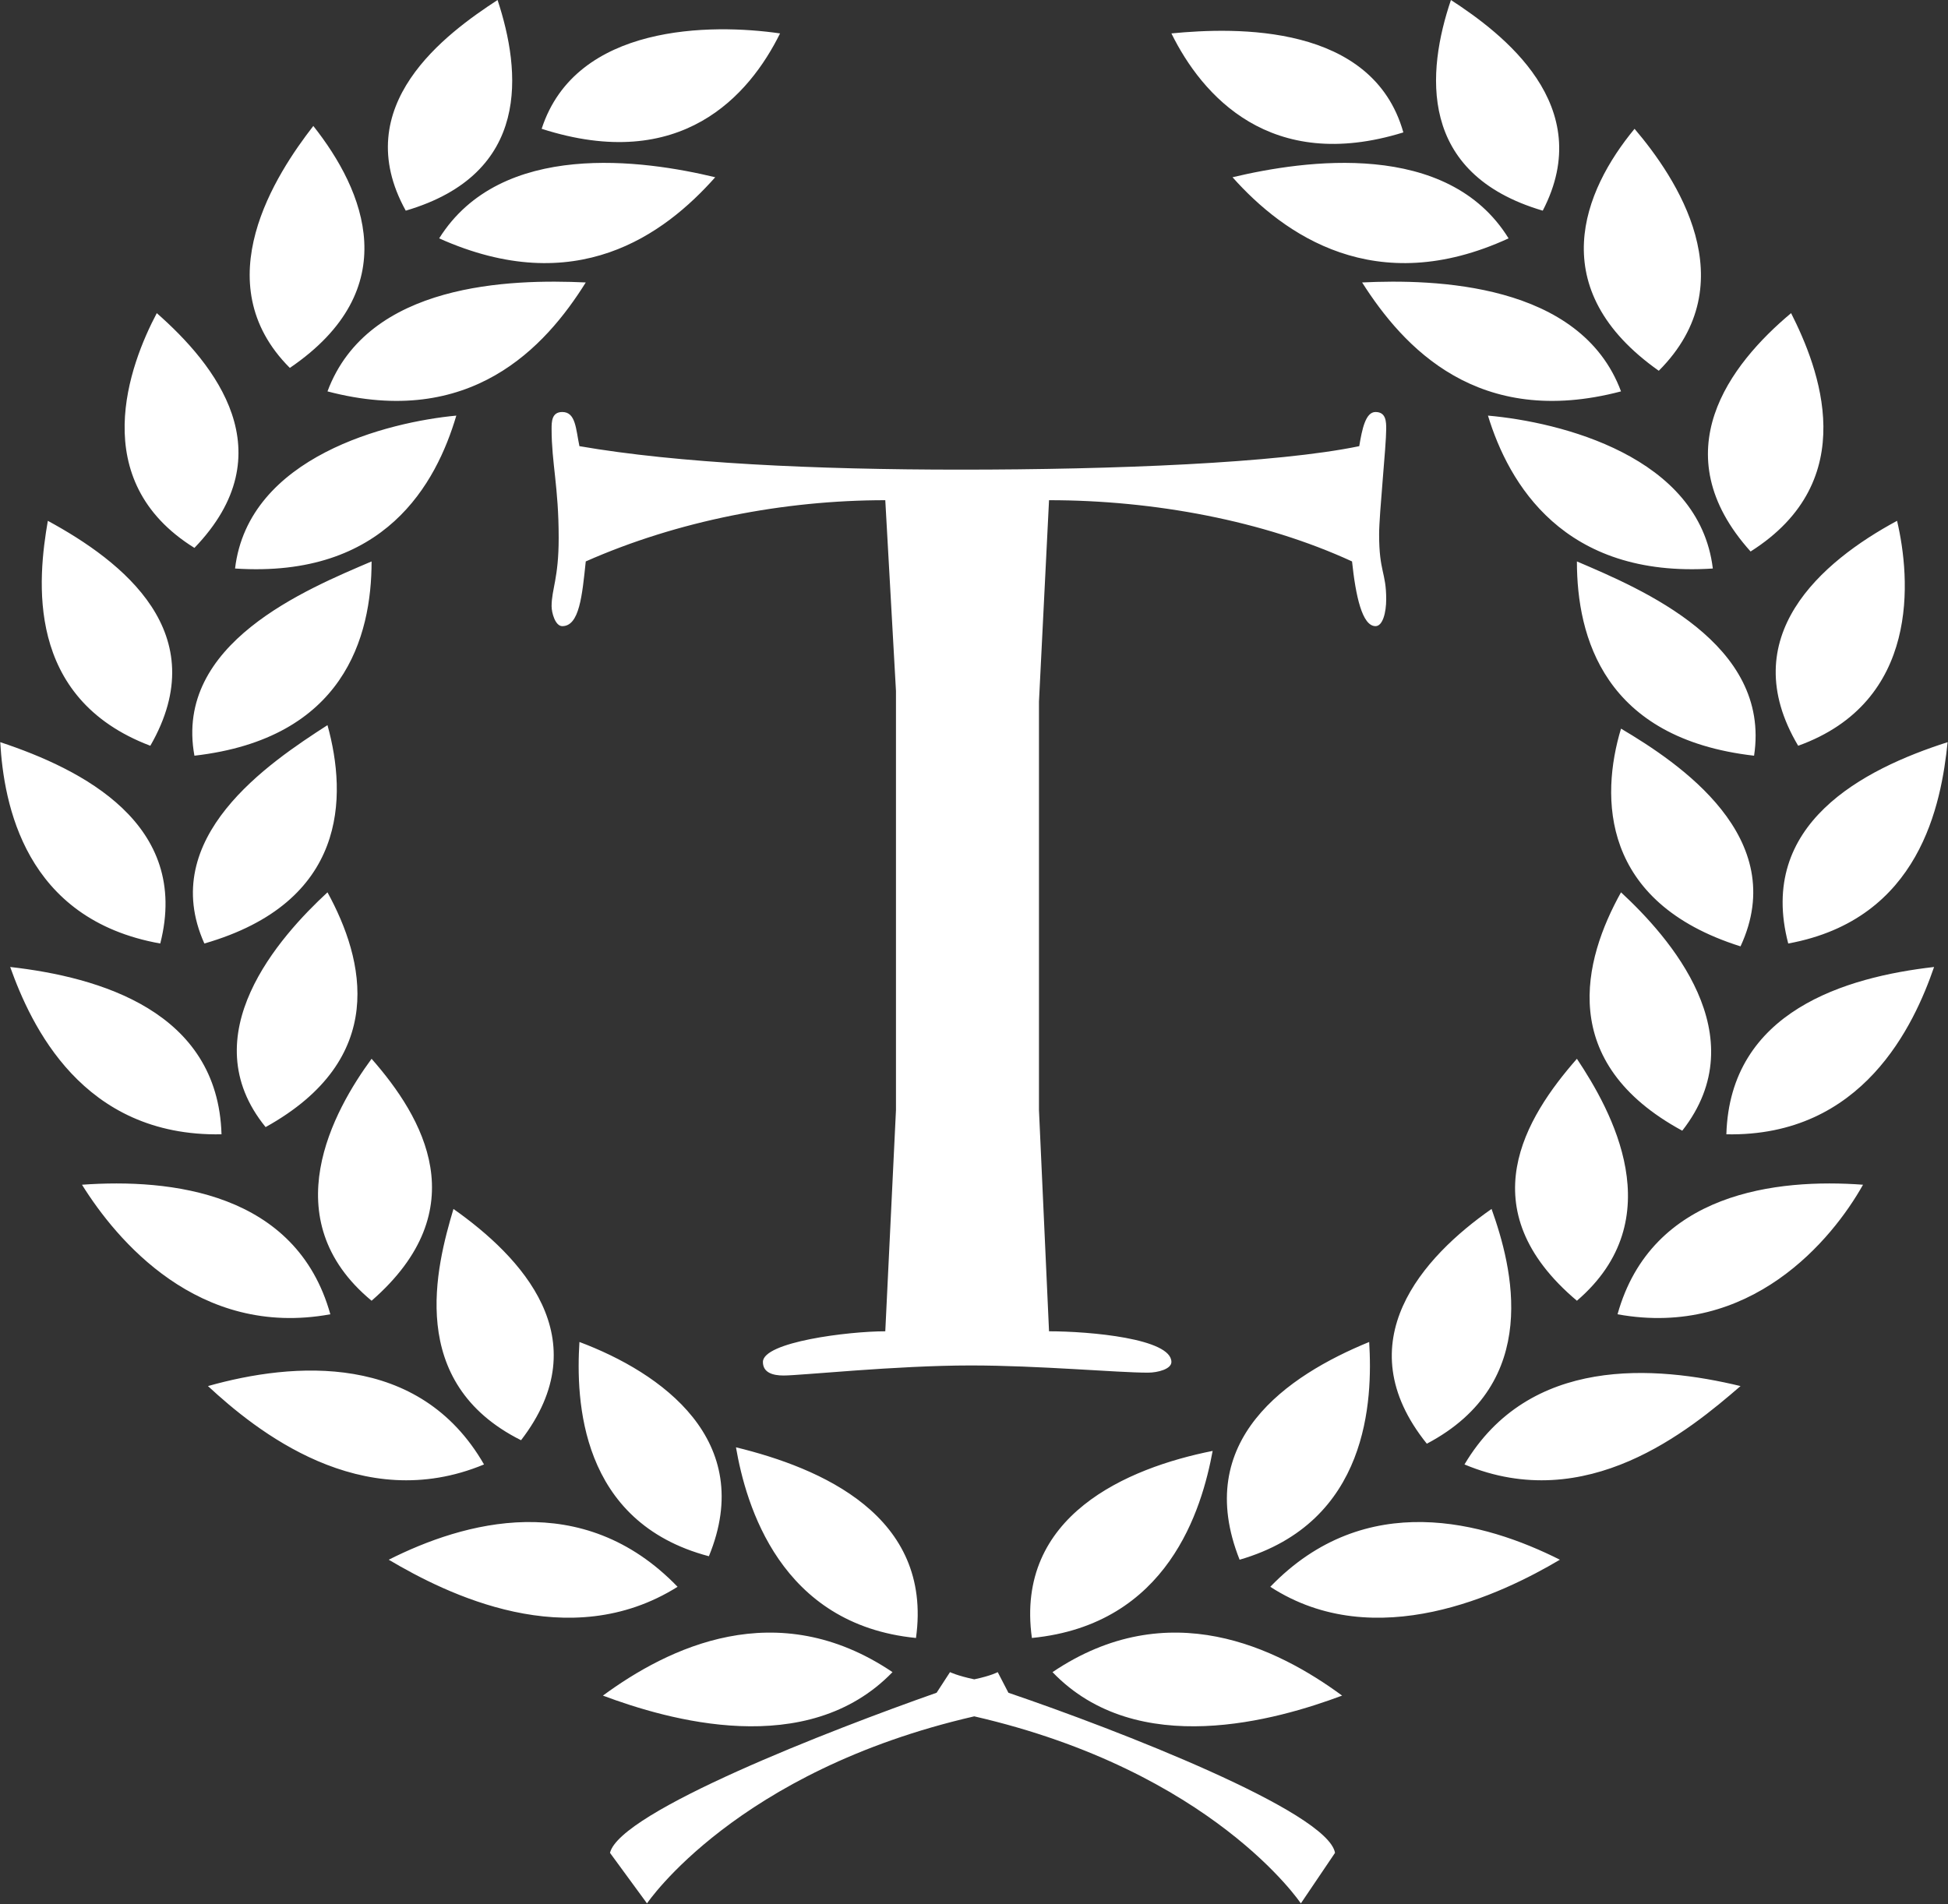 <svg version="1.2" xmlns="http://www.w3.org/2000/svg" viewBox="0 0 1568 1533" width="1568" height="1533">
	<rect x="0" y="0" width="1568" height="1533" fill="#333333" stroke="none"/>
	<title>investor-presentation-4q22-(final)-1-pdf-svg (2)-svg-svg</title>
	<style>
		.s0 { fill: #ffffff } 
	</style>
	<g id="Clip-Path: Clip-Path: Page 1">
		<g id="Clip-Path: Page 1">
			<g id="Page 1">
				<path id="Path 10" fill-rule="evenodd" class="s0" d="m252.2 101.4c-29.8 38.4-87.7 126-18.9 194.8 93.3-63.6 60.1-142.7 18.9-194.8zm148.3-101.4c-41.2 26.9-120.9 84.8-73.9 169.6 101.4-29.8 92.8-112.3 73.9-169.6zm-136.9 315.1c115.1 30.3 175.3-35.5 207.9-87.7-60.1-2.8-175.2 0-207.9 87.7zm312.1-172.4c-57.2-13.8-172.3-30.4-222.2 49.2 110 49.3 181-2.8 222.2-49.2zm-449.5 109.4c-21.8 41.2-57.3 134.6 30.3 189 73.9-76.7 16.6-147.8-30.3-189zm241.1 82.5c-54.4 5.1-167.3 32.6-178.1 123.1 120.8 8 162-68.7 178.1-123.1zm-246.3 265.8c52.1-90.5-22.3-148.4-82.5-181.1-8 46.4-18.9 142.7 82.5 181.1zm178.1-148.4c-52.1 22.3-159.2 65.9-142.6 156.4 120.3-13.8 142.6-95.7 142.6-156.4zm-170.1 307.6c24.6-96.2-63-140.3-128.8-162.1 2.8 49.3 19.4 142.6 128.8 162.1zm134.6-175.8c-47 30.3-137.4 90.5-99.1 175.8 115.1-33.2 115.1-118 99.1-175.8zm-85.3 329.4c-2.9-99.2-98.5-126.6-170.1-134.7 16.6 46.4 57.8 136.9 170.1 134.7zm85.3-194.8c-38.4 35.5-110 115.1-49.8 189 99.1-55 79.6-134.6 49.8-189zm-197.6 235.4c27.5 44.1 93.4 123.8 199.9 104.3-27.5-98.5-128.9-109.4-199.9-104.3zm233.1 93.4c84.8-73.9 41.3-147.8 0-194.8-30.3 41.3-79.6 128.9 0 194.8zm90.5 131.8c-52.1-90.6-153.5-82.5-222.2-63.1 38.4 35.6 123.1 104.3 222.2 63.1zm-24.6-205.7c-13.8 46.4-38.4 139.8 54.4 186.2 63-81.9 0-147.8-54.4-186.2zm-52.1 282.4c46.4 27.5 144.9 76.8 232.5 21.8-76.8-79.6-172.4-52.1-232.5-21.8zm153.5-175.3c-2.9 46.4 0 145 104.2 172.5 38.4-93.4-38.4-147.8-104.2-172.5zm252 265.8c-93.4-63-181-19.4-233.1 18.9 52.1 19.5 164.3 52.2 233.1-18.9zm-126-181c8 46.4 35.5 142.7 144.9 153.5 13.7-98.5-76.8-136.9-144.9-153.5zm742.8-866.7c71-71.1 13.7-155.8-19.5-194.8-41.2 49.8-73.9 128.9 19.5 194.8zm-167.3-298.5c-19.4 57.3-27.4 139.8 73.9 169.6 44.1-84.8-32.6-142.7-73.9-169.6zm136.9 315.1c-32.6-87.7-150.6-90.5-208.4-87.7 33.2 52.2 93.3 118 208.4 87.7zm-90.5-123.2c-49.2-79.6-164.3-63-222.2-49.2 41.3 46.4 115.1 98.5 222.2 49.2zm194.8 252.1c90.5-57.3 54.9-147.8 32.6-191.9-49.2 41.2-104.2 112.3-32.6 191.9zm-211.4-109.4c16.6 54.4 60.7 131.1 181 123.1-10.9-90.5-123.1-118-181-123.1zm249.7 265.8c98.5-35.5 90.5-134.7 79.6-181.1-60.7 32.7-131.7 93.4-79.6 181.1zm-178.1-148.4c0 60.7 21.8 142.6 142.6 156.4 13.8-90.5-90.5-134.1-142.6-156.4zm170.1 307.6c106.5-19.5 123.2-112.8 128.3-162.1-68.1 21.8-153.5 65.9-128.3 162.1zm-134.6-173c-16.6 55-16.6 139.8 96.2 175.3 40.7-87.6-49.8-147.8-96.2-175.3zm252 191.9c-71 8.1-164.3 35.5-167.2 134.7 110 2.2 151.2-88.3 167.2-134.7zm-252-60.1c-30.3 54.4-52.1 136.9 49.3 191.9 60.1-76.8-10.9-156.4-49.3-191.9zm194.8 235.4c-68.8-5.1-170.1 5.8-197.6 104.3 107.1 19.5 172.9-60.2 197.6-104.3zm-230.3 93.4c76.8-65.9 27.5-153.5 0-194.8-41.2 47-87.6 120.9 0 194.8zm-90.5 131.8c98.5 41.2 181-27.5 222.2-63.1-68.7-16.6-170.1-24.6-222.2 63.1zm21.8-205.7c-55 38.4-118 107.1-52.1 189 93.3-49.2 68.7-142.6 52.1-189zm55 282.4c-60.2-30.3-156.4-57.8-233.1 21.8 84.7 55 186.7 5.7 233.1-21.8zm-153.5-175.3c-65.9 27-142.6 79.1-104.3 175.3 104.3-30.3 107.1-128.9 104.3-175.3zm-21.8 284.7c-52.1-38.3-139.7-81.9-233.1-18.9 68.2 71.1 181 38.4 233.1 18.9zm-104.2-197c-68.7 13.7-159.2 52.1-145.5 150.6 110-10.8 136.9-104.2 145.5-150.6zm153.5-1061.5c-24.7-87.7-134.6-84.8-186.7-79.7 24.6 49.9 79.6 112.9 186.7 79.7zm-501.7-79.7c-55-8-164.4-8-191.9 76.8 112.3 36.1 167.2-26.9 191.9-76.8zm183.8 1335.9l-8.6-16.6c0 0-5.1 2.9-18.9 5.8-13.7-2.9-19.5-5.8-19.5-5.8l-10.8 16.6c-84.8 29.8-254.9 95.7-262.9 128.9l29.8 40.7c0 0 71.6-106.5 263.4-150.6 191.9 44.1 262.9 150.6 262.9 150.6l27.5-40.7c-5.7-33.2-175.3-99.1-262.9-128.9zm112.3-257.7c8 0 18.9-2.9 18.9-8.6 0-18.9-65.9-24.7-98.5-24.7l-8.1-178.1v-328.8l8.1-162.2c84.7 0 172.9 16.6 243.9 49.3 2.9 27.5 8.1 52.1 18.9 52.1 5.8 0 8.6-10.9 8.6-21.7 0-21.8-5.7-21.8-5.7-52.2 0-16.6 5.7-71 5.7-84.8 0-5.7 0-13.7-8.6-13.7-8 0-10.8 13.7-13.1 27.5-65.9 13.7-197.6 18.9-320.8 18.9-117.9 0-227.9-5.2-306.9-18.9-2.9-13.8-2.9-27.5-13.8-27.5-8.6 0-8.6 8-8.6 13.7 0 27.5 5.7 46.4 5.7 87.7 0 32.6-5.7 41.2-5.7 55 0 5.1 2.9 16 8.6 16 13.8 0 16-24.6 18.9-52.1 73.9-32.7 159.2-49.3 241.1-49.3l8.6 153.6v337.4l-8.6 178.1c-29.8 0-98.5 8.6-98.5 24.7 0 8.6 8 10.9 16.6 10.9 13.8 0 90.5-8.1 150.7-8.1 54.9 0 117.9 5.8 142.6 5.8z"/>
			</g>
		</g>
	</g>
</svg>